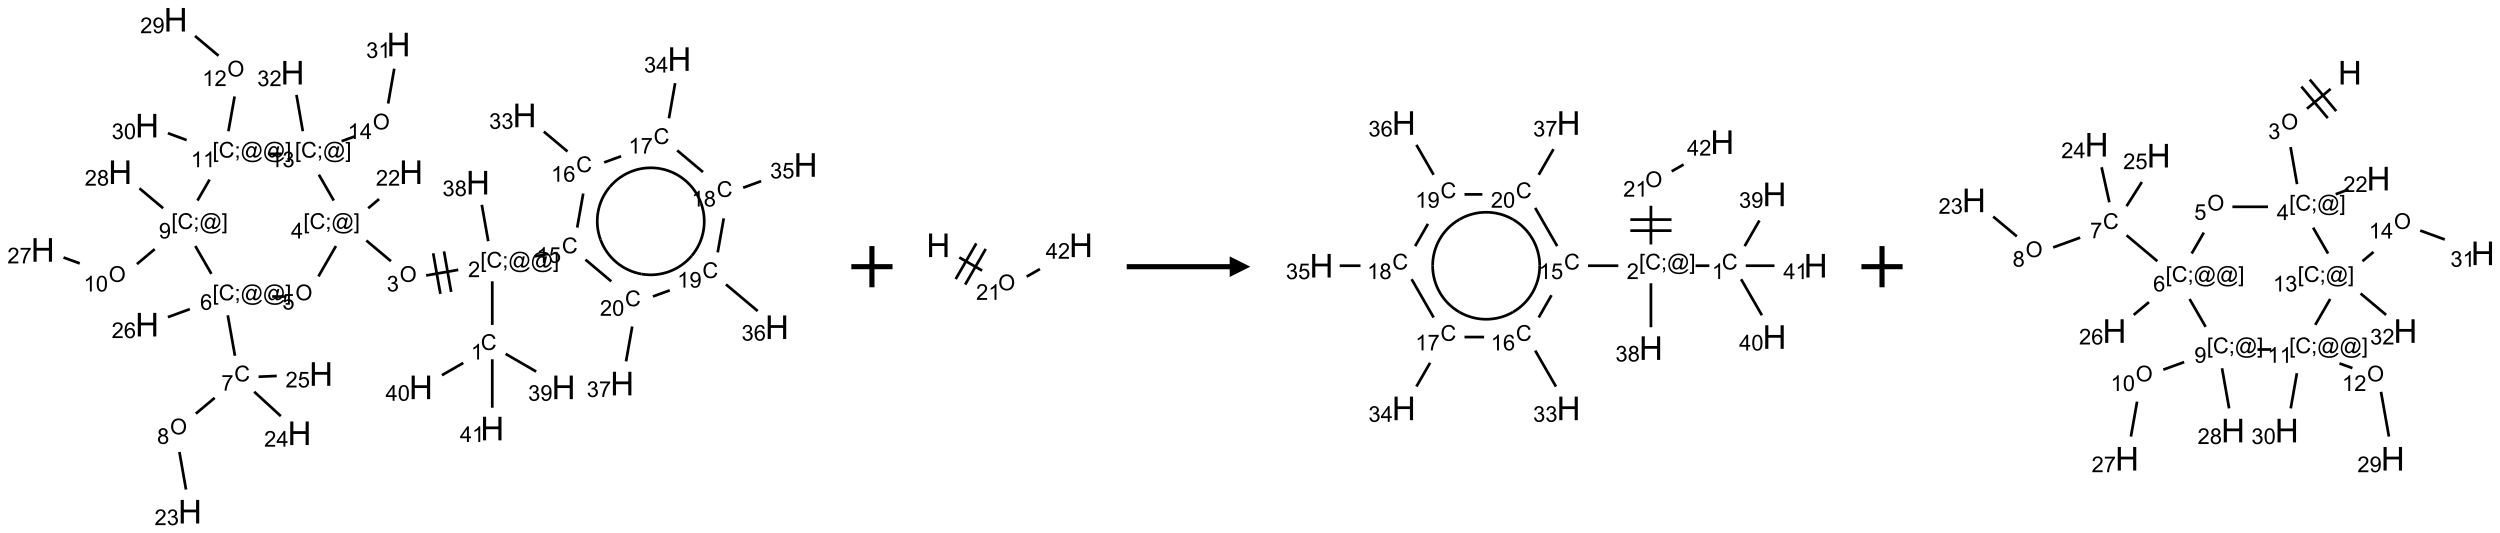 <?xml version="1.0" encoding="UTF-8"?>
<svg xmlns="http://www.w3.org/2000/svg" xmlns:xlink="http://www.w3.org/1999/xlink" width="1214" height="259" viewBox="0 0 1214 259">
<defs>
<g>
<g id="glyph-0-0">
<path d="M 1.332 0 L 1.332 -6.668 L 6.668 -6.668 L 6.668 0 Z M 1.5 -0.168 L 6.5 -0.168 L 6.5 -6.5 L 1.5 -6.5 Z M 1.5 -0.168 "/>
</g>
<g id="glyph-0-1">
<path d="M 6.27 -2.676 L 7.281 -2.422 C 7.07 -1.594 6.688 -0.961 6.137 -0.523 C 5.586 -0.086 4.914 0.129 4.121 0.129 C 3.297 0.129 2.629 -0.039 2.113 -0.371 C 1.598 -0.707 1.203 -1.191 0.934 -1.828 C 0.664 -2.465 0.531 -3.145 0.531 -3.875 C 0.531 -4.672 0.684 -5.363 0.988 -5.957 C 1.293 -6.547 1.723 -6.996 2.285 -7.305 C 2.844 -7.613 3.461 -7.766 4.137 -7.766 C 4.898 -7.766 5.543 -7.57 6.062 -7.184 C 6.582 -6.793 6.945 -6.246 7.152 -5.543 L 6.156 -5.309 C 5.98 -5.863 5.723 -6.266 5.387 -6.52 C 5.051 -6.773 4.625 -6.902 4.113 -6.902 C 3.527 -6.902 3.039 -6.762 2.645 -6.48 C 2.25 -6.199 1.973 -5.82 1.812 -5.348 C 1.652 -4.871 1.574 -4.383 1.574 -3.879 C 1.574 -3.23 1.668 -2.664 1.855 -2.18 C 2.047 -1.695 2.34 -1.332 2.738 -1.094 C 3.137 -0.855 3.57 -0.734 4.035 -0.734 C 4.602 -0.734 5.082 -0.898 5.473 -1.223 C 5.867 -1.551 6.133 -2.035 6.27 -2.676 Z M 6.27 -2.676 "/>
</g>
<g id="glyph-0-2">
<path d="M 3.973 0 L 3.035 0 L 3.035 -5.973 C 2.809 -5.758 2.516 -5.543 2.148 -5.328 C 1.781 -5.113 1.453 -4.953 1.16 -4.844 L 1.16 -5.75 C 1.684 -5.996 2.145 -6.297 2.535 -6.645 C 2.93 -6.996 3.207 -7.336 3.371 -7.668 L 3.973 -7.668 Z M 3.973 0 "/>
</g>
<g id="glyph-0-3">
<path d="M 0.723 2.121 L 0.723 -7.637 L 2.793 -7.637 L 2.793 -6.859 L 1.66 -6.859 L 1.66 1.344 L 2.793 1.344 L 2.793 2.121 Z M 0.723 2.121 "/>
</g>
<g id="glyph-0-4">
<path d="M 0.949 -4.465 L 0.949 -5.531 L 2.016 -5.531 L 2.016 -4.465 Z M 0.949 0 L 0.949 -1.066 L 2.016 -1.066 L 2.016 0 C 2.016 0.391 1.945 0.711 1.809 0.949 C 1.668 1.191 1.449 1.379 1.145 1.512 L 0.887 1.109 C 1.082 1.023 1.23 0.895 1.324 0.727 C 1.418 0.559 1.469 0.316 1.48 0 Z M 0.949 0 "/>
</g>
<g id="glyph-0-5">
<path d="M 6.047 -0.848 C 5.82 -0.59 5.57 -0.379 5.289 -0.223 C 5.008 -0.062 4.73 0.016 4.449 0.016 C 4.141 0.016 3.84 -0.074 3.547 -0.254 C 3.254 -0.434 3.02 -0.715 2.836 -1.09 C 2.652 -1.465 2.562 -1.875 2.562 -2.324 C 2.562 -2.875 2.703 -3.43 2.988 -3.98 C 3.27 -4.535 3.621 -4.953 4.043 -5.23 C 4.461 -5.508 4.871 -5.645 5.266 -5.645 C 5.566 -5.645 5.855 -5.566 6.129 -5.41 C 6.402 -5.25 6.641 -5.012 6.84 -4.688 L 7.016 -5.496 L 7.949 -5.496 L 7.199 -2 C 7.094 -1.516 7.043 -1.246 7.043 -1.191 C 7.043 -1.098 7.078 -1.02 7.148 -0.949 C 7.219 -0.883 7.305 -0.848 7.406 -0.848 C 7.59 -0.848 7.832 -0.953 8.129 -1.168 C 8.527 -1.445 8.84 -1.816 9.07 -2.285 C 9.301 -2.75 9.418 -3.234 9.418 -3.73 C 9.418 -4.309 9.27 -4.852 8.973 -5.355 C 8.676 -5.859 8.23 -6.262 7.645 -6.562 C 7.055 -6.863 6.406 -7.016 5.691 -7.016 C 4.879 -7.016 4.137 -6.824 3.465 -6.445 C 2.793 -6.066 2.273 -5.52 1.902 -4.809 C 1.535 -4.098 1.348 -3.34 1.348 -2.527 C 1.348 -1.676 1.535 -0.941 1.902 -0.328 C 2.273 0.285 2.809 0.742 3.508 1.035 C 4.207 1.328 4.984 1.473 5.832 1.473 C 6.742 1.473 7.504 1.32 8.121 1.016 C 8.734 0.711 9.195 0.34 9.5 -0.098 L 10.441 -0.098 C 10.266 0.266 9.961 0.637 9.531 1.016 C 9.102 1.395 8.59 1.695 7.996 1.914 C 7.402 2.133 6.688 2.246 5.848 2.246 C 5.078 2.246 4.367 2.145 3.715 1.949 C 3.066 1.75 2.512 1.453 2.051 1.055 C 1.594 0.656 1.25 0.199 1.016 -0.316 C 0.723 -0.973 0.578 -1.684 0.578 -2.441 C 0.578 -3.289 0.75 -4.098 1.098 -4.863 C 1.523 -5.805 2.125 -6.527 2.902 -7.027 C 3.684 -7.527 4.629 -7.777 5.738 -7.777 C 6.602 -7.777 7.375 -7.602 8.059 -7.246 C 8.746 -6.895 9.285 -6.371 9.684 -5.672 C 10.02 -5.07 10.188 -4.418 10.188 -3.715 C 10.188 -2.707 9.832 -1.812 9.125 -1.031 C 8.492 -0.328 7.801 0.02 7.051 0.02 C 6.812 0.02 6.617 -0.016 6.473 -0.09 C 6.324 -0.16 6.215 -0.266 6.145 -0.402 C 6.102 -0.488 6.066 -0.637 6.047 -0.848 Z M 3.527 -2.262 C 3.527 -1.785 3.641 -1.414 3.863 -1.152 C 4.09 -0.887 4.348 -0.754 4.641 -0.754 C 4.836 -0.754 5.039 -0.812 5.254 -0.93 C 5.469 -1.047 5.676 -1.219 5.871 -1.449 C 6.066 -1.676 6.23 -1.969 6.355 -2.32 C 6.48 -2.672 6.543 -3.027 6.543 -3.379 C 6.543 -3.852 6.426 -4.219 6.191 -4.48 C 5.957 -4.738 5.672 -4.871 5.332 -4.871 C 5.109 -4.871 4.902 -4.812 4.707 -4.699 C 4.512 -4.586 4.32 -4.406 4.137 -4.156 C 3.953 -3.906 3.805 -3.602 3.691 -3.246 C 3.582 -2.887 3.527 -2.559 3.527 -2.262 Z M 3.527 -2.262 "/>
</g>
<g id="glyph-0-6">
<path d="M 2.27 2.121 L 0.203 2.121 L 0.203 1.344 L 1.332 1.344 L 1.332 -6.859 L 0.203 -6.859 L 0.203 -7.637 L 2.27 -7.637 Z M 2.27 2.121 "/>
</g>
<g id="glyph-0-7">
<path d="M 5.371 -0.902 L 5.371 0 L 0.324 0 C 0.316 -0.227 0.352 -0.441 0.434 -0.652 C 0.562 -0.996 0.766 -1.332 1.051 -1.668 C 1.332 -2 1.742 -2.387 2.277 -2.824 C 3.105 -3.504 3.668 -4.043 3.957 -4.441 C 4.25 -4.84 4.395 -5.215 4.395 -5.566 C 4.395 -5.938 4.262 -6.254 3.996 -6.508 C 3.73 -6.762 3.387 -6.891 2.957 -6.891 C 2.508 -6.891 2.145 -6.754 1.875 -6.484 C 1.605 -6.215 1.469 -5.84 1.465 -5.359 L 0.5 -5.457 C 0.566 -6.176 0.812 -6.727 1.246 -7.102 C 1.676 -7.477 2.254 -7.668 2.98 -7.668 C 3.711 -7.668 4.293 -7.465 4.719 -7.059 C 5.145 -6.652 5.359 -6.148 5.359 -5.547 C 5.359 -5.242 5.297 -4.941 5.172 -4.645 C 5.047 -4.352 4.84 -4.039 4.551 -3.715 C 4.262 -3.387 3.777 -2.938 3.105 -2.371 C 2.543 -1.898 2.18 -1.578 2.02 -1.41 C 1.859 -1.242 1.73 -1.07 1.625 -0.902 Z M 5.371 -0.902 "/>
</g>
<g id="glyph-0-8">
<path d="M 0.516 -3.719 C 0.516 -4.984 0.855 -5.977 1.535 -6.695 C 2.215 -7.414 3.094 -7.77 4.172 -7.77 C 4.875 -7.77 5.512 -7.602 6.078 -7.266 C 6.645 -6.93 7.074 -6.461 7.371 -5.855 C 7.668 -5.254 7.816 -4.57 7.816 -3.809 C 7.816 -3.035 7.66 -2.34 7.348 -1.73 C 7.035 -1.117 6.594 -0.656 6.02 -0.34 C 5.449 -0.027 4.828 0.129 4.168 0.129 C 3.449 0.129 2.805 -0.043 2.238 -0.391 C 1.672 -0.738 1.246 -1.211 0.953 -1.812 C 0.66 -2.414 0.516 -3.047 0.516 -3.719 Z M 1.559 -3.703 C 1.559 -2.781 1.805 -2.059 2.301 -1.527 C 2.793 -1 3.414 -0.734 4.16 -0.734 C 4.922 -0.734 5.547 -1 6.039 -1.535 C 6.531 -2.07 6.777 -2.828 6.777 -3.812 C 6.777 -4.434 6.672 -4.977 6.461 -5.441 C 6.25 -5.902 5.945 -6.262 5.539 -6.52 C 5.133 -6.773 4.68 -6.902 4.176 -6.902 C 3.461 -6.902 2.848 -6.656 2.332 -6.164 C 1.816 -5.672 1.559 -4.852 1.559 -3.703 Z M 1.559 -3.703 "/>
</g>
<g id="glyph-0-9">
<path d="M 0.449 -2.016 L 1.387 -2.141 C 1.492 -1.609 1.676 -1.227 1.934 -0.992 C 2.191 -0.758 2.508 -0.641 2.879 -0.641 C 3.32 -0.641 3.695 -0.793 3.996 -1.098 C 4.301 -1.402 4.453 -1.781 4.453 -2.234 C 4.453 -2.664 4.312 -3.02 4.031 -3.301 C 3.75 -3.578 3.391 -3.719 2.957 -3.719 C 2.781 -3.719 2.562 -3.684 2.297 -3.613 L 2.402 -4.438 C 2.465 -4.43 2.516 -4.426 2.551 -4.426 C 2.949 -4.426 3.312 -4.531 3.629 -4.738 C 3.949 -4.949 4.109 -5.27 4.109 -5.703 C 4.109 -6.047 3.992 -6.332 3.762 -6.559 C 3.527 -6.785 3.227 -6.895 2.859 -6.895 C 2.496 -6.895 2.191 -6.781 1.949 -6.551 C 1.707 -6.324 1.547 -5.98 1.48 -5.52 L 0.543 -5.688 C 0.656 -6.316 0.918 -6.805 1.324 -7.148 C 1.73 -7.492 2.234 -7.668 2.84 -7.668 C 3.254 -7.668 3.641 -7.578 3.988 -7.398 C 4.34 -7.219 4.609 -6.977 4.793 -6.668 C 4.98 -6.359 5.074 -6.031 5.074 -5.684 C 5.074 -5.352 4.984 -5.051 4.809 -4.781 C 4.629 -4.512 4.367 -4.297 4.02 -4.137 C 4.473 -4.031 4.824 -3.816 5.074 -3.488 C 5.324 -3.16 5.449 -2.75 5.449 -2.254 C 5.449 -1.59 5.203 -1.023 4.719 -0.559 C 4.234 -0.098 3.617 0.137 2.875 0.137 C 2.203 0.137 1.648 -0.062 1.207 -0.465 C 0.762 -0.863 0.512 -1.379 0.449 -2.016 Z M 0.449 -2.016 "/>
</g>
<g id="glyph-0-10">
<path d="M 3.449 0 L 3.449 -1.828 L 0.137 -1.828 L 0.137 -2.688 L 3.621 -7.637 L 4.387 -7.637 L 4.387 -2.688 L 5.418 -2.688 L 5.418 -1.828 L 4.387 -1.828 L 4.387 0 Z M 3.449 -2.688 L 3.449 -6.129 L 1.059 -2.688 Z M 3.449 -2.688 "/>
</g>
<g id="glyph-0-11">
<path d="M 0.441 -2 L 1.426 -2.082 C 1.5 -1.605 1.668 -1.242 1.934 -1.004 C 2.199 -0.762 2.52 -0.641 2.895 -0.641 C 3.348 -0.641 3.73 -0.812 4.043 -1.152 C 4.355 -1.492 4.512 -1.941 4.512 -2.504 C 4.512 -3.039 4.359 -3.461 4.059 -3.77 C 3.758 -4.078 3.367 -4.234 2.879 -4.234 C 2.578 -4.234 2.305 -4.164 2.062 -4.027 C 1.82 -3.891 1.629 -3.715 1.488 -3.496 L 0.609 -3.609 L 1.348 -7.531 L 5.145 -7.531 L 5.145 -6.637 L 2.098 -6.637 L 1.688 -4.582 C 2.145 -4.902 2.625 -5.062 3.129 -5.062 C 3.797 -5.062 4.359 -4.832 4.816 -4.371 C 5.277 -3.91 5.504 -3.312 5.504 -2.59 C 5.504 -1.898 5.305 -1.301 4.902 -0.797 C 4.41 -0.18 3.742 0.129 2.895 0.129 C 2.199 0.129 1.633 -0.062 1.195 -0.453 C 0.758 -0.844 0.504 -1.359 0.441 -2 Z M 0.441 -2 "/>
</g>
<g id="glyph-0-12">
<path d="M 5.309 -5.766 L 4.375 -5.691 C 4.293 -6.059 4.172 -6.328 4.02 -6.496 C 3.766 -6.762 3.453 -6.895 3.082 -6.895 C 2.785 -6.895 2.523 -6.812 2.297 -6.645 C 2 -6.43 1.77 -6.117 1.598 -5.703 C 1.43 -5.289 1.34 -4.703 1.332 -3.938 C 1.559 -4.281 1.836 -4.535 2.16 -4.703 C 2.488 -4.871 2.828 -4.953 3.188 -4.953 C 3.812 -4.953 4.344 -4.723 4.785 -4.262 C 5.223 -3.801 5.441 -3.207 5.441 -2.48 C 5.441 -2 5.34 -1.555 5.133 -1.145 C 4.926 -0.73 4.641 -0.418 4.281 -0.199 C 3.922 0.02 3.512 0.129 3.051 0.129 C 2.27 0.129 1.633 -0.156 1.141 -0.73 C 0.648 -1.305 0.402 -2.254 0.402 -3.574 C 0.402 -5.051 0.672 -6.121 1.219 -6.793 C 1.695 -7.375 2.336 -7.668 3.141 -7.668 C 3.742 -7.668 4.234 -7.5 4.617 -7.16 C 5 -6.824 5.23 -6.359 5.309 -5.766 Z M 1.48 -2.473 C 1.48 -2.152 1.547 -1.844 1.684 -1.547 C 1.82 -1.25 2.016 -1.027 2.262 -0.871 C 2.508 -0.719 2.766 -0.641 3.035 -0.641 C 3.434 -0.641 3.773 -0.801 4.059 -1.121 C 4.344 -1.441 4.484 -1.875 4.484 -2.422 C 4.484 -2.949 4.344 -3.367 4.062 -3.668 C 3.781 -3.973 3.426 -4.125 3 -4.125 C 2.578 -4.125 2.219 -3.973 1.922 -3.668 C 1.625 -3.363 1.48 -2.969 1.48 -2.473 Z M 1.48 -2.473 "/>
</g>
<g id="glyph-0-13">
<path d="M 0.504 -6.637 L 0.504 -7.535 L 5.449 -7.535 L 5.449 -6.809 C 4.961 -6.289 4.48 -5.602 4.004 -4.746 C 3.527 -3.887 3.156 -3.004 2.895 -2.098 C 2.707 -1.461 2.59 -0.762 2.535 0 L 1.574 0 C 1.582 -0.602 1.703 -1.328 1.926 -2.176 C 2.152 -3.027 2.477 -3.848 2.898 -4.637 C 3.32 -5.426 3.77 -6.094 4.246 -6.637 Z M 0.504 -6.637 "/>
</g>
<g id="glyph-0-14">
<path d="M 1.887 -4.141 C 1.496 -4.281 1.207 -4.484 1.02 -4.75 C 0.832 -5.016 0.738 -5.328 0.738 -5.699 C 0.738 -6.254 0.938 -6.719 1.34 -7.098 C 1.738 -7.477 2.27 -7.668 2.934 -7.668 C 3.598 -7.668 4.137 -7.473 4.543 -7.086 C 4.949 -6.699 5.152 -6.227 5.152 -5.672 C 5.152 -5.316 5.059 -5.008 4.871 -4.746 C 4.688 -4.484 4.406 -4.281 4.027 -4.141 C 4.496 -3.988 4.852 -3.742 5.098 -3.402 C 5.34 -3.062 5.465 -2.656 5.465 -2.184 C 5.465 -1.531 5.234 -0.98 4.77 -0.535 C 4.309 -0.09 3.703 0.129 2.949 0.129 C 2.195 0.129 1.586 -0.094 1.125 -0.539 C 0.664 -0.984 0.434 -1.543 0.434 -2.207 C 0.434 -2.703 0.559 -3.121 0.809 -3.457 C 1.062 -3.793 1.422 -4.02 1.887 -4.141 Z M 1.699 -5.73 C 1.699 -5.367 1.812 -5.074 2.047 -4.844 C 2.281 -4.613 2.582 -4.5 2.953 -4.5 C 3.312 -4.5 3.609 -4.613 3.84 -4.84 C 4.07 -5.066 4.188 -5.348 4.188 -5.676 C 4.188 -6.02 4.07 -6.309 3.832 -6.543 C 3.594 -6.777 3.297 -6.895 2.941 -6.895 C 2.586 -6.895 2.289 -6.781 2.051 -6.551 C 1.816 -6.324 1.699 -6.047 1.699 -5.73 Z M 1.395 -2.203 C 1.395 -1.938 1.461 -1.676 1.586 -1.426 C 1.711 -1.176 1.902 -0.984 2.152 -0.848 C 2.402 -0.711 2.672 -0.641 2.957 -0.641 C 3.406 -0.641 3.777 -0.785 4.066 -1.074 C 4.359 -1.363 4.504 -1.727 4.504 -2.172 C 4.504 -2.625 4.355 -2.996 4.055 -3.293 C 3.754 -3.586 3.379 -3.734 2.926 -3.734 C 2.484 -3.734 2.121 -3.59 1.832 -3.297 C 1.543 -3.004 1.395 -2.641 1.395 -2.203 Z M 1.395 -2.203 "/>
</g>
<g id="glyph-0-15">
<path d="M 0.582 -1.766 L 1.484 -1.848 C 1.562 -1.426 1.707 -1.117 1.922 -0.926 C 2.137 -0.734 2.414 -0.641 2.75 -0.641 C 3.039 -0.641 3.289 -0.707 3.508 -0.84 C 3.727 -0.973 3.902 -1.148 4.043 -1.367 C 4.18 -1.586 4.297 -1.887 4.391 -2.262 C 4.484 -2.637 4.531 -3.016 4.531 -3.406 C 4.531 -3.449 4.531 -3.512 4.527 -3.594 C 4.34 -3.297 4.082 -3.055 3.758 -2.867 C 3.434 -2.68 3.082 -2.59 2.703 -2.59 C 2.07 -2.59 1.535 -2.816 1.098 -3.277 C 0.66 -3.734 0.441 -4.34 0.441 -5.09 C 0.441 -5.863 0.672 -6.484 1.129 -6.957 C 1.586 -7.43 2.156 -7.668 2.844 -7.668 C 3.34 -7.668 3.793 -7.531 4.207 -7.266 C 4.617 -7 4.93 -6.617 5.145 -6.121 C 5.355 -5.629 5.465 -4.91 5.465 -3.973 C 5.465 -2.996 5.359 -2.223 5.145 -1.645 C 4.934 -1.066 4.617 -0.625 4.199 -0.324 C 3.781 -0.02 3.293 0.129 2.73 0.129 C 2.133 0.129 1.645 -0.035 1.266 -0.367 C 0.887 -0.699 0.66 -1.164 0.582 -1.766 Z M 4.422 -5.137 C 4.422 -5.676 4.277 -6.102 3.992 -6.418 C 3.707 -6.734 3.359 -6.891 2.957 -6.891 C 2.543 -6.891 2.18 -6.719 1.871 -6.379 C 1.562 -6.039 1.406 -5.598 1.406 -5.059 C 1.406 -4.57 1.555 -4.176 1.848 -3.871 C 2.141 -3.566 2.5 -3.418 2.934 -3.418 C 3.367 -3.418 3.723 -3.57 4.004 -3.871 C 4.281 -4.176 4.422 -4.598 4.422 -5.137 Z M 4.422 -5.137 "/>
</g>
<g id="glyph-0-16">
<path d="M 0.441 -3.766 C 0.441 -4.668 0.535 -5.395 0.723 -5.945 C 0.906 -6.496 1.184 -6.922 1.551 -7.219 C 1.918 -7.516 2.375 -7.668 2.934 -7.668 C 3.344 -7.668 3.703 -7.586 4.012 -7.418 C 4.32 -7.254 4.574 -7.016 4.777 -6.707 C 4.977 -6.395 5.137 -6.016 5.25 -5.57 C 5.363 -5.125 5.422 -4.523 5.422 -3.766 C 5.422 -2.871 5.328 -2.148 5.145 -1.598 C 4.961 -1.047 4.688 -0.621 4.32 -0.32 C 3.953 -0.02 3.492 0.129 2.934 0.129 C 2.195 0.129 1.617 -0.133 1.199 -0.66 C 0.695 -1.297 0.441 -2.332 0.441 -3.766 Z M 1.406 -3.766 C 1.406 -2.512 1.555 -1.68 1.848 -1.262 C 2.141 -0.848 2.5 -0.641 2.934 -0.641 C 3.363 -0.641 3.727 -0.848 4.02 -1.266 C 4.312 -1.684 4.457 -2.516 4.457 -3.766 C 4.457 -5.023 4.312 -5.859 4.02 -6.27 C 3.727 -6.684 3.359 -6.891 2.922 -6.891 C 2.492 -6.891 2.148 -6.707 1.891 -6.344 C 1.566 -5.879 1.406 -5.02 1.406 -3.766 Z M 1.406 -3.766 "/>
</g>
<g id="glyph-1-0">
<path d="M 2 0 L 2 -10 L 10 -10 L 10 0 Z M 2.25 -0.25 L 9.75 -0.25 L 9.75 -9.75 L 2.25 -9.75 Z M 2.25 -0.25 "/>
</g>
<g id="glyph-1-1">
<path d="M 1.281 0 L 1.281 -11.453 L 2.797 -11.453 L 2.797 -6.75 L 8.75 -6.75 L 8.75 -11.453 L 10.266 -11.453 L 10.266 0 L 8.75 0 L 8.75 -5.398 L 2.797 -5.398 L 2.797 0 Z M 1.281 0 "/>
</g>
</g>
</defs>
<path fill="none" stroke-width="0.033" stroke-linecap="butt" stroke-linejoin="miter" stroke="rgb(0%, 0%, 0%)" stroke-opacity="1" stroke-miterlimit="10" d="M 5.457 3.705 L 5.457 3.175 " transform="matrix(40, 0, 0, 40, 20.766, 9.594)"/>
<path fill="none" stroke-width="0.033" stroke-linecap="butt" stroke-linejoin="miter" stroke="rgb(0%, 0%, 0%)" stroke-opacity="1" stroke-miterlimit="10" d="M 5.044 3.036 L 4.654 3.104 " transform="matrix(40, 0, 0, 40, 20.766, 9.594)"/>
<path fill="none" stroke-width="0.033" stroke-linecap="butt" stroke-linejoin="miter" stroke="rgb(0%, 0%, 0%)" stroke-opacity="1" stroke-miterlimit="10" d="M 4.74 2.835 L 4.827 3.328 " transform="matrix(40, 0, 0, 40, 20.766, 9.594)"/>
<path fill="none" stroke-width="0.033" stroke-linecap="butt" stroke-linejoin="miter" stroke="rgb(0%, 0%, 0%)" stroke-opacity="1" stroke-miterlimit="10" d="M 4.871 2.812 L 4.958 3.304 " transform="matrix(40, 0, 0, 40, 20.766, 9.594)"/>
<path fill="none" stroke-width="0.033" stroke-linecap="butt" stroke-linejoin="miter" stroke="rgb(0%, 0%, 0%)" stroke-opacity="1" stroke-miterlimit="10" d="M 4.227 2.931 L 3.928 2.68 " transform="matrix(40, 0, 0, 40, 20.766, 9.594)"/>
<path fill="none" stroke-width="0.033" stroke-linecap="butt" stroke-linejoin="miter" stroke="rgb(0%, 0%, 0%)" stroke-opacity="1" stroke-miterlimit="10" d="M 3.951 2.288 L 4.083 2.177 " transform="matrix(40, 0, 0, 40, 20.766, 9.594)"/>
<path fill="none" stroke-width="0.033" stroke-linecap="butt" stroke-linejoin="miter" stroke="rgb(0%, 0%, 0%)" stroke-opacity="1" stroke-miterlimit="10" d="M 3.559 2.747 L 3.347 3.115 " transform="matrix(40, 0, 0, 40, 20.766, 9.594)"/>
<path fill="none" stroke-width="0.033" stroke-linecap="butt" stroke-linejoin="miter" stroke="rgb(0%, 0%, 0%)" stroke-opacity="1" stroke-miterlimit="10" d="M 2.952 3.36 L 2.785 3.36 " transform="matrix(40, 0, 0, 40, 20.766, 9.594)"/>
<path fill="none" stroke-width="0.033" stroke-linecap="butt" stroke-linejoin="miter" stroke="rgb(0%, 0%, 0%)" stroke-opacity="1" stroke-miterlimit="10" d="M 2.246 3.588 L 2.333 4.079 " transform="matrix(40, 0, 0, 40, 20.766, 9.594)"/>
<path fill="none" stroke-width="0.033" stroke-linecap="butt" stroke-linejoin="miter" stroke="rgb(0%, 0%, 0%)" stroke-opacity="1" stroke-miterlimit="10" d="M 2.087 4.59 L 1.858 4.782 " transform="matrix(40, 0, 0, 40, 20.766, 9.594)"/>
<path fill="none" stroke-width="0.033" stroke-linecap="butt" stroke-linejoin="miter" stroke="rgb(0%, 0%, 0%)" stroke-opacity="1" stroke-miterlimit="10" d="M 1.659 5.247 L 1.739 5.703 " transform="matrix(40, 0, 0, 40, 20.766, 9.594)"/>
<path fill="none" stroke-width="0.033" stroke-linecap="butt" stroke-linejoin="miter" stroke="rgb(0%, 0%, 0%)" stroke-opacity="1" stroke-miterlimit="10" d="M 2.567 4.516 L 2.89 4.812 " transform="matrix(40, 0, 0, 40, 20.766, 9.594)"/>
<path fill="none" stroke-width="0.033" stroke-linecap="butt" stroke-linejoin="miter" stroke="rgb(0%, 0%, 0%)" stroke-opacity="1" stroke-miterlimit="10" d="M 2.62 4.334 L 2.84 4.324 " transform="matrix(40, 0, 0, 40, 20.766, 9.594)"/>
<path fill="none" stroke-width="0.033" stroke-linecap="butt" stroke-linejoin="miter" stroke="rgb(0%, 0%, 0%)" stroke-opacity="1" stroke-miterlimit="10" d="M 1.785 3.513 L 1.519 3.61 " transform="matrix(40, 0, 0, 40, 20.766, 9.594)"/>
<path fill="none" stroke-width="0.033" stroke-linecap="butt" stroke-linejoin="miter" stroke="rgb(0%, 0%, 0%)" stroke-opacity="1" stroke-miterlimit="10" d="M 2.047 3.085 L 1.852 2.747 " transform="matrix(40, 0, 0, 40, 20.766, 9.594)"/>
<path fill="none" stroke-width="0.033" stroke-linecap="butt" stroke-linejoin="miter" stroke="rgb(0%, 0%, 0%)" stroke-opacity="1" stroke-miterlimit="10" d="M 1.359 2.785 L 1.143 2.966 " transform="matrix(40, 0, 0, 40, 20.766, 9.594)"/>
<path fill="none" stroke-width="0.033" stroke-linecap="butt" stroke-linejoin="miter" stroke="rgb(0%, 0%, 0%)" stroke-opacity="1" stroke-miterlimit="10" d="M 0.449 2.958 L 0.252 2.886 " transform="matrix(40, 0, 0, 40, 20.766, 9.594)"/>
<path fill="none" stroke-width="0.033" stroke-linecap="butt" stroke-linejoin="miter" stroke="rgb(0%, 0%, 0%)" stroke-opacity="1" stroke-miterlimit="10" d="M 1.461 2.288 L 1.174 2.047 " transform="matrix(40, 0, 0, 40, 20.766, 9.594)"/>
<path fill="none" stroke-width="0.033" stroke-linecap="butt" stroke-linejoin="miter" stroke="rgb(0%, 0%, 0%)" stroke-opacity="1" stroke-miterlimit="10" d="M 1.878 2.195 L 2.025 1.941 " transform="matrix(40, 0, 0, 40, 20.766, 9.594)"/>
<path fill="none" stroke-width="0.033" stroke-linecap="butt" stroke-linejoin="miter" stroke="rgb(0%, 0%, 0%)" stroke-opacity="1" stroke-miterlimit="10" d="M 2.254 1.353 L 2.329 0.931 " transform="matrix(40, 0, 0, 40, 20.766, 9.594)"/>
<path fill="none" stroke-width="0.033" stroke-linecap="butt" stroke-linejoin="miter" stroke="rgb(0%, 0%, 0%)" stroke-opacity="1" stroke-miterlimit="10" d="M 2.134 0.437 L 1.848 0.197 " transform="matrix(40, 0, 0, 40, 20.766, 9.594)"/>
<path fill="none" stroke-width="0.033" stroke-linecap="butt" stroke-linejoin="miter" stroke="rgb(0%, 0%, 0%)" stroke-opacity="1" stroke-miterlimit="10" d="M 1.747 1.461 L 1.519 1.377 " transform="matrix(40, 0, 0, 40, 20.766, 9.594)"/>
<path fill="none" stroke-width="0.033" stroke-linecap="butt" stroke-linejoin="miter" stroke="rgb(0%, 0%, 0%)" stroke-opacity="1" stroke-miterlimit="10" d="M 2.733 1.628 L 2.9 1.628 " transform="matrix(40, 0, 0, 40, 20.766, 9.594)"/>
<path fill="none" stroke-width="0.033" stroke-linecap="butt" stroke-linejoin="miter" stroke="rgb(0%, 0%, 0%)" stroke-opacity="1" stroke-miterlimit="10" d="M 3.352 1.881 L 3.533 2.195 " transform="matrix(40, 0, 0, 40, 20.766, 9.594)"/>
<path fill="none" stroke-width="0.033" stroke-linecap="butt" stroke-linejoin="miter" stroke="rgb(0%, 0%, 0%)" stroke-opacity="1" stroke-miterlimit="10" d="M 3.628 1.474 L 3.785 1.417 " transform="matrix(40, 0, 0, 40, 20.766, 9.594)"/>
<path fill="none" stroke-width="0.033" stroke-linecap="butt" stroke-linejoin="miter" stroke="rgb(0%, 0%, 0%)" stroke-opacity="1" stroke-miterlimit="10" d="M 4.193 1.017 L 4.267 0.594 " transform="matrix(40, 0, 0, 40, 20.766, 9.594)"/>
<path fill="none" stroke-width="0.033" stroke-linecap="butt" stroke-linejoin="miter" stroke="rgb(0%, 0%, 0%)" stroke-opacity="1" stroke-miterlimit="10" d="M 3.157 1.353 L 3.08 0.912 " transform="matrix(40, 0, 0, 40, 20.766, 9.594)"/>
<path fill="none" stroke-width="0.033" stroke-linecap="butt" stroke-linejoin="miter" stroke="rgb(0%, 0%, 0%)" stroke-opacity="1" stroke-miterlimit="10" d="M 5.971 2.872 L 6.135 2.843 " transform="matrix(40, 0, 0, 40, 20.766, 9.594)"/>
<path fill="none" stroke-width="0.033" stroke-linecap="butt" stroke-linejoin="miter" stroke="rgb(0%, 0%, 0%)" stroke-opacity="1" stroke-miterlimit="10" d="M 6.488 2.523 L 6.561 2.11 " transform="matrix(40, 0, 0, 40, 20.766, 9.594)"/>
<path fill="none" stroke-width="0.033" stroke-linecap="butt" stroke-linejoin="miter" stroke="rgb(0%, 0%, 0%)" stroke-opacity="1" stroke-miterlimit="10" d="M 6.37 1.599 L 6.083 1.358 " transform="matrix(40, 0, 0, 40, 20.766, 9.594)"/>
<path fill="none" stroke-width="0.033" stroke-linecap="butt" stroke-linejoin="miter" stroke="rgb(0%, 0%, 0%)" stroke-opacity="1" stroke-miterlimit="10" d="M 6.815 1.732 L 7.021 1.657 " transform="matrix(40, 0, 0, 40, 20.766, 9.594)"/>
<path fill="none" stroke-width="0.033" stroke-linecap="butt" stroke-linejoin="miter" stroke="rgb(0%, 0%, 0%)" stroke-opacity="1" stroke-miterlimit="10" d="M 7.602 1.196 L 7.677 0.77 " transform="matrix(40, 0, 0, 40, 20.766, 9.594)"/>
<path fill="none" stroke-width="0.033" stroke-linecap="butt" stroke-linejoin="miter" stroke="rgb(0%, 0%, 0%)" stroke-opacity="1" stroke-miterlimit="10" d="M 7.702 1.586 L 8.015 1.849 " transform="matrix(40, 0, 0, 40, 20.766, 9.594)"/>
<path fill="none" stroke-width="0.033" stroke-linecap="butt" stroke-linejoin="miter" stroke="rgb(0%, 0%, 0%)" stroke-opacity="1" stroke-miterlimit="10" d="M 8.503 2.039 L 8.721 1.959 " transform="matrix(40, 0, 0, 40, 20.766, 9.594)"/>
<path fill="none" stroke-width="0.033" stroke-linecap="butt" stroke-linejoin="miter" stroke="rgb(0%, 0%, 0%)" stroke-opacity="1" stroke-miterlimit="10" d="M 8.267 2.411 L 8.194 2.824 " transform="matrix(40, 0, 0, 40, 20.766, 9.594)"/>
<path fill="none" stroke-width="0.033" stroke-linecap="butt" stroke-linejoin="miter" stroke="rgb(0%, 0%, 0%)" stroke-opacity="1" stroke-miterlimit="10" d="M 8.294 3.213 L 8.679 3.536 " transform="matrix(40, 0, 0, 40, 20.766, 9.594)"/>
<path fill="none" stroke-width="0.033" stroke-linecap="butt" stroke-linejoin="miter" stroke="rgb(0%, 0%, 0%)" stroke-opacity="1" stroke-miterlimit="10" d="M 7.612 3.285 L 7.407 3.359 " transform="matrix(40, 0, 0, 40, 20.766, 9.594)"/>
<path fill="none" stroke-width="0.033" stroke-linecap="butt" stroke-linejoin="miter" stroke="rgb(0%, 0%, 0%)" stroke-opacity="1" stroke-miterlimit="10" d="M 6.902 3.176 L 6.588 2.912 " transform="matrix(40, 0, 0, 40, 20.766, 9.594)"/>
<path fill="none" stroke-width="0.033" stroke-linecap="butt" stroke-linejoin="miter" stroke="rgb(0%, 0%, 0%)" stroke-opacity="1" stroke-miterlimit="10" d="M 7.156 3.724 L 7.081 4.147 " transform="matrix(40, 0, 0, 40, 20.766, 9.594)"/>
<path fill="none" stroke-width="0.033" stroke-linecap="butt" stroke-linejoin="miter" stroke="rgb(0%, 0%, 0%)" stroke-opacity="1" stroke-miterlimit="10" d="M 5.408 2.688 L 5.33 2.247 " transform="matrix(40, 0, 0, 40, 20.766, 9.594)"/>
<path fill="none" stroke-width="0.033" stroke-linecap="butt" stroke-linejoin="miter" stroke="rgb(0%, 0%, 0%)" stroke-opacity="1" stroke-miterlimit="10" d="M 5.619 4.056 L 5.99 4.271 " transform="matrix(40, 0, 0, 40, 20.766, 9.594)"/>
<path fill="none" stroke-width="0.033" stroke-linecap="butt" stroke-linejoin="miter" stroke="rgb(0%, 0%, 0%)" stroke-opacity="1" stroke-miterlimit="10" d="M 5.105 4.166 L 4.846 4.315 " transform="matrix(40, 0, 0, 40, 20.766, 9.594)"/>
<path fill="none" stroke-width="0.033" stroke-linecap="butt" stroke-linejoin="miter" stroke="rgb(0%, 0%, 0%)" stroke-opacity="1" stroke-miterlimit="10" d="M 5.457 4.122 L 5.457 4.71 " transform="matrix(40, 0, 0, 40, 20.766, 9.594)"/>
<path fill="none" stroke-width="0.033" stroke-linecap="butt" stroke-linejoin="miter" stroke="rgb(0%, 0%, 0%)" stroke-opacity="1" stroke-miterlimit="10" d="M 6.771 2.669 C 6.691 2.451 6.734 2.207 6.883 2.03 " transform="matrix(40, 0, 0, 40, 20.766, 9.594)"/>
<path fill="none" stroke-width="0.033" stroke-linecap="butt" stroke-linejoin="miter" stroke="rgb(0%, 0%, 0%)" stroke-opacity="1" stroke-miterlimit="10" d="M 7.268 3.087 C 7.04 3.046 6.85 2.887 6.771 2.669 " transform="matrix(40, 0, 0, 40, 20.766, 9.594)"/>
<path fill="none" stroke-width="0.033" stroke-linecap="butt" stroke-linejoin="miter" stroke="rgb(0%, 0%, 0%)" stroke-opacity="1" stroke-miterlimit="10" d="M 7.879 2.865 C 7.729 3.042 7.497 3.127 7.268 3.087 " transform="matrix(40, 0, 0, 40, 20.766, 9.594)"/>
<path fill="none" stroke-width="0.033" stroke-linecap="butt" stroke-linejoin="miter" stroke="rgb(0%, 0%, 0%)" stroke-opacity="1" stroke-miterlimit="10" d="M 7.991 2.225 C 8.071 2.443 8.028 2.687 7.879 2.865 " transform="matrix(40, 0, 0, 40, 20.766, 9.594)"/>
<path fill="none" stroke-width="0.033" stroke-linecap="butt" stroke-linejoin="miter" stroke="rgb(0%, 0%, 0%)" stroke-opacity="1" stroke-miterlimit="10" d="M 7.494 1.807 C 7.722 1.848 7.912 2.007 7.991 2.225 " transform="matrix(40, 0, 0, 40, 20.766, 9.594)"/>
<path fill="none" stroke-width="0.033" stroke-linecap="butt" stroke-linejoin="miter" stroke="rgb(0%, 0%, 0%)" stroke-opacity="1" stroke-miterlimit="10" d="M 6.883 2.03 C 7.033 1.852 7.265 1.767 7.494 1.807 " transform="matrix(40, 0, 0, 40, 20.766, 9.594)"/>
<g fill="rgb(0%, 0%, 0%)" fill-opacity="1">
<use xlink:href="#glyph-0-1" x="233.438" y="169.949"/>
</g>
<g fill="rgb(0%, 0%, 0%)" fill-opacity="1">
<use xlink:href="#glyph-0-2" x="228.656" y="174.586"/>
</g>
<g fill="rgb(0%, 0%, 0%)" fill-opacity="1">
<use xlink:href="#glyph-0-3" x="233.242" y="129.957"/>
<use xlink:href="#glyph-0-1" x="236.206" y="129.957"/>
<use xlink:href="#glyph-0-4" x="243.909" y="129.957"/>
<use xlink:href="#glyph-0-5" x="246.872" y="129.957"/>
<use xlink:href="#glyph-0-5" x="257.701" y="129.957"/>
<use xlink:href="#glyph-0-6" x="268.529" y="129.957"/>
</g>
<g fill="rgb(0%, 0%, 0%)" fill-opacity="1">
<use xlink:href="#glyph-0-7" x="227.266" y="134.586"/>
</g>
<g fill="rgb(0%, 0%, 0%)" fill-opacity="1">
<use xlink:href="#glyph-0-8" x="194.059" y="136.898"/>
</g>
<g fill="rgb(0%, 0%, 0%)" fill-opacity="1">
<use xlink:href="#glyph-0-9" x="187.793" y="141.531"/>
</g>
<g fill="rgb(0%, 0%, 0%)" fill-opacity="1">
<use xlink:href="#glyph-0-3" x="147.328" y="111.191"/>
<use xlink:href="#glyph-0-1" x="150.292" y="111.191"/>
<use xlink:href="#glyph-0-4" x="157.995" y="111.191"/>
<use xlink:href="#glyph-0-5" x="160.958" y="111.191"/>
<use xlink:href="#glyph-0-6" x="171.786" y="111.191"/>
</g>
<g fill="rgb(0%, 0%, 0%)" fill-opacity="1">
<use xlink:href="#glyph-0-10" x="141.301" y="115.789"/>
</g>
<g fill="rgb(0%, 0%, 0%)" fill-opacity="1">
<use xlink:href="#glyph-1-1" x="193.863" y="89.355"/>
</g>
<g fill="rgb(0%, 0%, 0%)" fill-opacity="1">
<use xlink:href="#glyph-0-7" x="182.512" y="90.148"/>
<use xlink:href="#glyph-0-7" x="188.444" y="90.148"/>
</g>
<g fill="rgb(0%, 0%, 0%)" fill-opacity="1">
<use xlink:href="#glyph-0-8" x="143.418" y="145.828"/>
</g>
<g fill="rgb(0%, 0%, 0%)" fill-opacity="1">
<use xlink:href="#glyph-0-11" x="137.094" y="150.328"/>
</g>
<g fill="rgb(0%, 0%, 0%)" fill-opacity="1">
<use xlink:href="#glyph-0-3" x="103.207" y="145.832"/>
<use xlink:href="#glyph-0-1" x="106.171" y="145.832"/>
<use xlink:href="#glyph-0-4" x="113.874" y="145.832"/>
<use xlink:href="#glyph-0-5" x="116.837" y="145.832"/>
<use xlink:href="#glyph-0-5" x="127.665" y="145.832"/>
<use xlink:href="#glyph-0-6" x="138.493" y="145.832"/>
</g>
<g fill="rgb(0%, 0%, 0%)" fill-opacity="1">
<use xlink:href="#glyph-0-12" x="97.156" y="150.461"/>
</g>
<g fill="rgb(0%, 0%, 0%)" fill-opacity="1">
<use xlink:href="#glyph-0-1" x="113.723" y="185.215"/>
</g>
<g fill="rgb(0%, 0%, 0%)" fill-opacity="1">
<use xlink:href="#glyph-0-13" x="107.473" y="189.723"/>
</g>
<g fill="rgb(0%, 0%, 0%)" fill-opacity="1">
<use xlink:href="#glyph-0-8" x="82.547" y="210.934"/>
</g>
<g fill="rgb(0%, 0%, 0%)" fill-opacity="1">
<use xlink:href="#glyph-0-14" x="76.262" y="215.562"/>
</g>
<g fill="rgb(0%, 0%, 0%)" fill-opacity="1">
<use xlink:href="#glyph-1-1" x="86.473" y="254.203"/>
</g>
<g fill="rgb(0%, 0%, 0%)" fill-opacity="1">
<use xlink:href="#glyph-0-7" x="75.039" y="254.996"/>
<use xlink:href="#glyph-0-9" x="80.971" y="254.996"/>
</g>
<g fill="rgb(0%, 0%, 0%)" fill-opacity="1">
<use xlink:href="#glyph-1-1" x="139.66" y="216.125"/>
</g>
<g fill="rgb(0%, 0%, 0%)" fill-opacity="1">
<use xlink:href="#glyph-0-7" x="128.258" y="216.914"/>
<use xlink:href="#glyph-0-10" x="134.19" y="216.914"/>
</g>
<g fill="rgb(0%, 0%, 0%)" fill-opacity="1">
<use xlink:href="#glyph-1-1" x="150.129" y="187.355"/>
</g>
<g fill="rgb(0%, 0%, 0%)" fill-opacity="1">
<use xlink:href="#glyph-0-7" x="138.641" y="188.148"/>
<use xlink:href="#glyph-0-11" x="144.573" y="188.148"/>
</g>
<g fill="rgb(0%, 0%, 0%)" fill-opacity="1">
<use xlink:href="#glyph-1-1" x="65.637" y="163.387"/>
</g>
<g fill="rgb(0%, 0%, 0%)" fill-opacity="1">
<use xlink:href="#glyph-0-7" x="54.207" y="164.18"/>
<use xlink:href="#glyph-0-12" x="60.139" y="164.18"/>
</g>
<g fill="rgb(0%, 0%, 0%)" fill-opacity="1">
<use xlink:href="#glyph-0-3" x="83.207" y="111.191"/>
<use xlink:href="#glyph-0-1" x="86.171" y="111.191"/>
<use xlink:href="#glyph-0-4" x="93.874" y="111.191"/>
<use xlink:href="#glyph-0-5" x="96.837" y="111.191"/>
<use xlink:href="#glyph-0-6" x="107.665" y="111.191"/>
</g>
<g fill="rgb(0%, 0%, 0%)" fill-opacity="1">
<use xlink:href="#glyph-0-15" x="77.133" y="115.82"/>
</g>
<g fill="rgb(0%, 0%, 0%)" fill-opacity="1">
<use xlink:href="#glyph-0-8" x="52.777" y="136.898"/>
</g>
<g fill="rgb(0%, 0%, 0%)" fill-opacity="1">
<use xlink:href="#glyph-0-2" x="40.602" y="141.531"/>
<use xlink:href="#glyph-0-16" x="46.534" y="141.531"/>
</g>
<g fill="rgb(0%, 0%, 0%)" fill-opacity="1">
<use xlink:href="#glyph-1-1" x="14.992" y="127.098"/>
</g>
<g fill="rgb(0%, 0%, 0%)" fill-opacity="1">
<use xlink:href="#glyph-0-7" x="3.562" y="127.891"/>
<use xlink:href="#glyph-0-13" x="9.495" y="127.891"/>
</g>
<g fill="rgb(0%, 0%, 0%)" fill-opacity="1">
<use xlink:href="#glyph-1-1" x="52.582" y="89.355"/>
</g>
<g fill="rgb(0%, 0%, 0%)" fill-opacity="1">
<use xlink:href="#glyph-0-7" x="41.133" y="90.148"/>
<use xlink:href="#glyph-0-14" x="47.065" y="90.148"/>
</g>
<g fill="rgb(0%, 0%, 0%)" fill-opacity="1">
<use xlink:href="#glyph-0-3" x="103.207" y="76.551"/>
<use xlink:href="#glyph-0-1" x="106.171" y="76.551"/>
<use xlink:href="#glyph-0-4" x="113.874" y="76.551"/>
<use xlink:href="#glyph-0-5" x="116.837" y="76.551"/>
<use xlink:href="#glyph-0-5" x="127.665" y="76.551"/>
<use xlink:href="#glyph-0-6" x="138.493" y="76.551"/>
</g>
<g fill="rgb(0%, 0%, 0%)" fill-opacity="1">
<use xlink:href="#glyph-0-2" x="92.691" y="81.18"/>
<use xlink:href="#glyph-0-2" x="98.624" y="81.18"/>
</g>
<g fill="rgb(0%, 0%, 0%)" fill-opacity="1">
<use xlink:href="#glyph-0-8" x="110.363" y="37.152"/>
</g>
<g fill="rgb(0%, 0%, 0%)" fill-opacity="1">
<use xlink:href="#glyph-0-2" x="98.242" y="41.785"/>
<use xlink:href="#glyph-0-7" x="104.174" y="41.785"/>
</g>
<g fill="rgb(0%, 0%, 0%)" fill-opacity="1">
<use xlink:href="#glyph-1-1" x="79.527" y="15.32"/>
</g>
<g fill="rgb(0%, 0%, 0%)" fill-opacity="1">
<use xlink:href="#glyph-0-7" x="68.078" y="16.113"/>
<use xlink:href="#glyph-0-15" x="74.01" y="16.113"/>
</g>
<g fill="rgb(0%, 0%, 0%)" fill-opacity="1">
<use xlink:href="#glyph-1-1" x="65.637" y="66.746"/>
</g>
<g fill="rgb(0%, 0%, 0%)" fill-opacity="1">
<use xlink:href="#glyph-0-9" x="54.227" y="67.535"/>
<use xlink:href="#glyph-0-16" x="60.159" y="67.535"/>
</g>
<g fill="rgb(0%, 0%, 0%)" fill-opacity="1">
<use xlink:href="#glyph-0-3" x="143.207" y="76.551"/>
<use xlink:href="#glyph-0-1" x="146.171" y="76.551"/>
<use xlink:href="#glyph-0-4" x="153.874" y="76.551"/>
<use xlink:href="#glyph-0-5" x="156.837" y="76.551"/>
<use xlink:href="#glyph-0-6" x="167.665" y="76.551"/>
</g>
<g fill="rgb(0%, 0%, 0%)" fill-opacity="1">
<use xlink:href="#glyph-0-2" x="131.219" y="81.18"/>
<use xlink:href="#glyph-0-9" x="137.151" y="81.18"/>
</g>
<g fill="rgb(0%, 0%, 0%)" fill-opacity="1">
<use xlink:href="#glyph-0-8" x="181.004" y="62.867"/>
</g>
<g fill="rgb(0%, 0%, 0%)" fill-opacity="1">
<use xlink:href="#glyph-0-2" x="168.836" y="67.496"/>
<use xlink:href="#glyph-0-10" x="174.768" y="67.496"/>
</g>
<g fill="rgb(0%, 0%, 0%)" fill-opacity="1">
<use xlink:href="#glyph-1-1" x="187.758" y="27.352"/>
</g>
<g fill="rgb(0%, 0%, 0%)" fill-opacity="1">
<use xlink:href="#glyph-0-9" x="177.797" y="28.145"/>
<use xlink:href="#glyph-0-2" x="183.729" y="28.145"/>
</g>
<g fill="rgb(0%, 0%, 0%)" fill-opacity="1">
<use xlink:href="#glyph-1-1" x="136.277" y="41.031"/>
</g>
<g fill="rgb(0%, 0%, 0%)" fill-opacity="1">
<use xlink:href="#glyph-0-9" x="124.922" y="41.824"/>
<use xlink:href="#glyph-0-7" x="130.854" y="41.824"/>
</g>
<g fill="rgb(0%, 0%, 0%)" fill-opacity="1">
<use xlink:href="#glyph-0-1" x="272.828" y="123.004"/>
</g>
<g fill="rgb(0%, 0%, 0%)" fill-opacity="1">
<use xlink:href="#glyph-0-2" x="260.586" y="127.641"/>
<use xlink:href="#glyph-0-11" x="266.518" y="127.641"/>
</g>
<g fill="rgb(0%, 0%, 0%)" fill-opacity="1">
<use xlink:href="#glyph-0-1" x="279.773" y="83.609"/>
</g>
<g fill="rgb(0%, 0%, 0%)" fill-opacity="1">
<use xlink:href="#glyph-0-2" x="267.594" y="88.246"/>
<use xlink:href="#glyph-0-12" x="273.526" y="88.246"/>
</g>
<g fill="rgb(0%, 0%, 0%)" fill-opacity="1">
<use xlink:href="#glyph-1-1" x="248.953" y="61.781"/>
</g>
<g fill="rgb(0%, 0%, 0%)" fill-opacity="1">
<use xlink:href="#glyph-0-9" x="237.52" y="62.574"/>
<use xlink:href="#glyph-0-9" x="243.452" y="62.574"/>
</g>
<g fill="rgb(0%, 0%, 0%)" fill-opacity="1">
<use xlink:href="#glyph-0-1" x="317.363" y="69.93"/>
</g>
<g fill="rgb(0%, 0%, 0%)" fill-opacity="1">
<use xlink:href="#glyph-0-2" x="305.176" y="74.566"/>
<use xlink:href="#glyph-0-13" x="311.108" y="74.566"/>
</g>
<g fill="rgb(0%, 0%, 0%)" fill-opacity="1">
<use xlink:href="#glyph-1-1" x="324.129" y="34.422"/>
</g>
<g fill="rgb(0%, 0%, 0%)" fill-opacity="1">
<use xlink:href="#glyph-0-9" x="312.727" y="35.211"/>
<use xlink:href="#glyph-0-10" x="318.659" y="35.211"/>
</g>
<g fill="rgb(0%, 0%, 0%)" fill-opacity="1">
<use xlink:href="#glyph-0-1" x="348.004" y="95.641"/>
</g>
<g fill="rgb(0%, 0%, 0%)" fill-opacity="1">
<use xlink:href="#glyph-0-2" x="335.805" y="100.277"/>
<use xlink:href="#glyph-0-14" x="341.737" y="100.277"/>
</g>
<g fill="rgb(0%, 0%, 0%)" fill-opacity="1">
<use xlink:href="#glyph-1-1" x="385.414" y="85.844"/>
</g>
<g fill="rgb(0%, 0%, 0%)" fill-opacity="1">
<use xlink:href="#glyph-0-9" x="373.922" y="86.637"/>
<use xlink:href="#glyph-0-11" x="379.854" y="86.637"/>
</g>
<g fill="rgb(0%, 0%, 0%)" fill-opacity="1">
<use xlink:href="#glyph-0-1" x="341.059" y="135.035"/>
</g>
<g fill="rgb(0%, 0%, 0%)" fill-opacity="1">
<use xlink:href="#glyph-0-2" x="328.859" y="139.668"/>
<use xlink:href="#glyph-0-15" x="334.792" y="139.668"/>
</g>
<g fill="rgb(0%, 0%, 0%)" fill-opacity="1">
<use xlink:href="#glyph-1-1" x="371.52" y="164.629"/>
</g>
<g fill="rgb(0%, 0%, 0%)" fill-opacity="1">
<use xlink:href="#glyph-0-9" x="360.094" y="165.422"/>
<use xlink:href="#glyph-0-12" x="366.026" y="165.422"/>
</g>
<g fill="rgb(0%, 0%, 0%)" fill-opacity="1">
<use xlink:href="#glyph-0-1" x="303.469" y="148.715"/>
</g>
<g fill="rgb(0%, 0%, 0%)" fill-opacity="1">
<use xlink:href="#glyph-0-7" x="291.312" y="153.352"/>
<use xlink:href="#glyph-0-16" x="297.245" y="153.352"/>
</g>
<g fill="rgb(0%, 0%, 0%)" fill-opacity="1">
<use xlink:href="#glyph-1-1" x="296.344" y="191.988"/>
</g>
<g fill="rgb(0%, 0%, 0%)" fill-opacity="1">
<use xlink:href="#glyph-0-9" x="284.91" y="192.781"/>
<use xlink:href="#glyph-0-13" x="290.842" y="192.781"/>
</g>
<g fill="rgb(0%, 0%, 0%)" fill-opacity="1">
<use xlink:href="#glyph-1-1" x="226.312" y="94.441"/>
</g>
<g fill="rgb(0%, 0%, 0%)" fill-opacity="1">
<use xlink:href="#glyph-0-9" x="214.863" y="95.23"/>
<use xlink:href="#glyph-0-14" x="220.796" y="95.23"/>
</g>
<g fill="rgb(0%, 0%, 0%)" fill-opacity="1">
<use xlink:href="#glyph-1-1" x="267.898" y="193.832"/>
</g>
<g fill="rgb(0%, 0%, 0%)" fill-opacity="1">
<use xlink:href="#glyph-0-9" x="256.449" y="194.625"/>
<use xlink:href="#glyph-0-15" x="262.382" y="194.625"/>
</g>
<g fill="rgb(0%, 0%, 0%)" fill-opacity="1">
<use xlink:href="#glyph-1-1" x="198.617" y="193.832"/>
</g>
<g fill="rgb(0%, 0%, 0%)" fill-opacity="1">
<use xlink:href="#glyph-0-10" x="187.207" y="194.625"/>
<use xlink:href="#glyph-0-16" x="193.139" y="194.625"/>
</g>
<g fill="rgb(0%, 0%, 0%)" fill-opacity="1">
<use xlink:href="#glyph-1-1" x="233.258" y="213.832"/>
</g>
<g fill="rgb(0%, 0%, 0%)" fill-opacity="1">
<use xlink:href="#glyph-0-10" x="223.297" y="214.625"/>
<use xlink:href="#glyph-0-2" x="229.229" y="214.625"/>
</g>
<path fill="none" stroke-width="0.062" stroke-linecap="butt" stroke-linejoin="miter" stroke="rgb(0%, 0%, 0%)" stroke-opacity="1" stroke-miterlimit="10" d="M -0 0 L 0.5 0 M 0.25 -0.25 L 0.25 0.25 " transform="matrix(40, 0, 0, 40, 413.41, 129.5)"/>
<path fill="none" stroke-width="0.033" stroke-linecap="butt" stroke-linejoin="miter" stroke="rgb(0%, 0%, 0%)" stroke-opacity="1" stroke-miterlimit="10" d="M 0.255 0.147 L 0.532 0.307 " transform="matrix(40, 0, 0, 40, 455.637, 119.123)"/>
<path fill="none" stroke-width="0.033" stroke-linecap="butt" stroke-linejoin="miter" stroke="rgb(0%, 0%, 0%)" stroke-opacity="1" stroke-miterlimit="10" d="M 0.326 0.477 L 0.576 0.044 " transform="matrix(40, 0, 0, 40, 455.637, 119.123)"/>
<path fill="none" stroke-width="0.033" stroke-linecap="butt" stroke-linejoin="miter" stroke="rgb(0%, 0%, 0%)" stroke-opacity="1" stroke-miterlimit="10" d="M 0.211 0.41 L 0.461 -0.023 " transform="matrix(40, 0, 0, 40, 455.637, 119.123)"/>
<path fill="none" stroke-width="0.033" stroke-linecap="butt" stroke-linejoin="miter" stroke="rgb(0%, 0%, 0%)" stroke-opacity="1" stroke-miterlimit="10" d="M 1.073 0.38 L 1.234 0.288 " transform="matrix(40, 0, 0, 40, 455.637, 119.123)"/>
<g fill="rgb(0%, 0%, 0%)" fill-opacity="1">
<use xlink:href="#glyph-1-1" x="449.863" y="124.852"/>
</g>
<g fill="rgb(0%, 0%, 0%)" fill-opacity="1">
<use xlink:href="#glyph-0-8" x="484.699" y="140.973"/>
</g>
<g fill="rgb(0%, 0%, 0%)" fill-opacity="1">
<use xlink:href="#glyph-0-7" x="473.977" y="145.605"/>
<use xlink:href="#glyph-0-2" x="479.909" y="145.605"/>
</g>
<g fill="rgb(0%, 0%, 0%)" fill-opacity="1">
<use xlink:href="#glyph-1-1" x="519.145" y="124.852"/>
</g>
<g fill="rgb(0%, 0%, 0%)" fill-opacity="1">
<use xlink:href="#glyph-0-10" x="507.789" y="125.645"/>
<use xlink:href="#glyph-0-7" x="513.721" y="125.645"/>
</g>
<path fill-rule="nonzero" fill="rgb(0%, 0%, 0%)" fill-opacity="1" d="M 547.141 130.75 L 597.141 130.75 L 597.141 134.5 L 607.141 129.5 L 597.141 124.5 L 597.141 128.25 L 547.141 128.25 "/>
<path fill="none" stroke-width="0.033" stroke-linecap="butt" stroke-linejoin="miter" stroke="rgb(0%, 0%, 0%)" stroke-opacity="1" stroke-miterlimit="10" d="M 4.709 1.732 L 4.542 1.732 " transform="matrix(40, 0, 0, 40, 641.688, 59.754)"/>
<path fill="none" stroke-width="0.033" stroke-linecap="butt" stroke-linejoin="miter" stroke="rgb(0%, 0%, 0%)" stroke-opacity="1" stroke-miterlimit="10" d="M 3.604 1.732 L 3.237 1.732 " transform="matrix(40, 0, 0, 40, 641.688, 59.754)"/>
<path fill="none" stroke-width="0.033" stroke-linecap="butt" stroke-linejoin="miter" stroke="rgb(0%, 0%, 0%)" stroke-opacity="1" stroke-miterlimit="10" d="M 2.793 2.09 L 2.638 2.36 " transform="matrix(40, 0, 0, 40, 641.688, 59.754)"/>
<path fill="none" stroke-width="0.033" stroke-linecap="butt" stroke-linejoin="miter" stroke="rgb(0%, 0%, 0%)" stroke-opacity="1" stroke-miterlimit="10" d="M 2.595 2.762 L 2.847 3.199 " transform="matrix(40, 0, 0, 40, 641.688, 59.754)"/>
<path fill="none" stroke-width="0.033" stroke-linecap="butt" stroke-linejoin="miter" stroke="rgb(0%, 0%, 0%)" stroke-opacity="1" stroke-miterlimit="10" d="M 1.975 2.598 L 1.737 2.598 " transform="matrix(40, 0, 0, 40, 641.688, 59.754)"/>
<path fill="none" stroke-width="0.033" stroke-linecap="butt" stroke-linejoin="miter" stroke="rgb(0%, 0%, 0%)" stroke-opacity="1" stroke-miterlimit="10" d="M 1.319 2.911 L 1.153 3.199 " transform="matrix(40, 0, 0, 40, 641.688, 59.754)"/>
<path fill="none" stroke-width="0.033" stroke-linecap="butt" stroke-linejoin="miter" stroke="rgb(0%, 0%, 0%)" stroke-opacity="1" stroke-miterlimit="10" d="M 1.362 2.36 L 1.095 1.896 " transform="matrix(40, 0, 0, 40, 641.688, 59.754)"/>
<path fill="none" stroke-width="0.033" stroke-linecap="butt" stroke-linejoin="miter" stroke="rgb(0%, 0%, 0%)" stroke-opacity="1" stroke-miterlimit="10" d="M 0.474 1.732 L 0.222 1.732 " transform="matrix(40, 0, 0, 40, 641.688, 59.754)"/>
<path fill="none" stroke-width="0.033" stroke-linecap="butt" stroke-linejoin="miter" stroke="rgb(0%, 0%, 0%)" stroke-opacity="1" stroke-miterlimit="10" d="M 1.138 1.494 L 1.293 1.224 " transform="matrix(40, 0, 0, 40, 641.688, 59.754)"/>
<path fill="none" stroke-width="0.033" stroke-linecap="butt" stroke-linejoin="miter" stroke="rgb(0%, 0%, 0%)" stroke-opacity="1" stroke-miterlimit="10" d="M 1.362 0.628 L 1.153 0.265 " transform="matrix(40, 0, 0, 40, 641.688, 59.754)"/>
<path fill="none" stroke-width="0.033" stroke-linecap="butt" stroke-linejoin="miter" stroke="rgb(0%, 0%, 0%)" stroke-opacity="1" stroke-miterlimit="10" d="M 1.737 0.866 L 1.954 0.866 " transform="matrix(40, 0, 0, 40, 641.688, 59.754)"/>
<path fill="none" stroke-width="0.033" stroke-linecap="butt" stroke-linejoin="miter" stroke="rgb(0%, 0%, 0%)" stroke-opacity="1" stroke-miterlimit="10" d="M 2.595 1.03 L 2.862 1.494 " transform="matrix(40, 0, 0, 40, 641.688, 59.754)"/>
<path fill="none" stroke-width="0.033" stroke-linecap="butt" stroke-linejoin="miter" stroke="rgb(0%, 0%, 0%)" stroke-opacity="1" stroke-miterlimit="10" d="M 2.638 0.628 L 2.817 0.317 " transform="matrix(40, 0, 0, 40, 641.688, 59.754)"/>
<path fill="none" stroke-width="0.033" stroke-linecap="butt" stroke-linejoin="miter" stroke="rgb(0%, 0%, 0%)" stroke-opacity="1" stroke-miterlimit="10" d="M 4 1.474 L 4 1.004 " transform="matrix(40, 0, 0, 40, 641.688, 59.754)"/>
<path fill="none" stroke-width="0.033" stroke-linecap="butt" stroke-linejoin="miter" stroke="rgb(0%, 0%, 0%)" stroke-opacity="1" stroke-miterlimit="10" d="M 4.25 1.172 L 3.75 1.172 " transform="matrix(40, 0, 0, 40, 641.688, 59.754)"/>
<path fill="none" stroke-width="0.033" stroke-linecap="butt" stroke-linejoin="miter" stroke="rgb(0%, 0%, 0%)" stroke-opacity="1" stroke-miterlimit="10" d="M 4.25 1.306 L 3.75 1.306 " transform="matrix(40, 0, 0, 40, 641.688, 59.754)"/>
<path fill="none" stroke-width="0.033" stroke-linecap="butt" stroke-linejoin="miter" stroke="rgb(0%, 0%, 0%)" stroke-opacity="1" stroke-miterlimit="10" d="M 4.252 0.586 L 4.397 0.503 " transform="matrix(40, 0, 0, 40, 641.688, 59.754)"/>
<path fill="none" stroke-width="0.033" stroke-linecap="butt" stroke-linejoin="miter" stroke="rgb(0%, 0%, 0%)" stroke-opacity="1" stroke-miterlimit="10" d="M 4 1.945 L 4 2.479 " transform="matrix(40, 0, 0, 40, 641.688, 59.754)"/>
<path fill="none" stroke-width="0.033" stroke-linecap="butt" stroke-linejoin="miter" stroke="rgb(0%, 0%, 0%)" stroke-opacity="1" stroke-miterlimit="10" d="M 5.138 1.494 L 5.317 1.183 " transform="matrix(40, 0, 0, 40, 641.688, 59.754)"/>
<path fill="none" stroke-width="0.033" stroke-linecap="butt" stroke-linejoin="miter" stroke="rgb(0%, 0%, 0%)" stroke-opacity="1" stroke-miterlimit="10" d="M 5.095 1.896 L 5.347 2.333 " transform="matrix(40, 0, 0, 40, 641.688, 59.754)"/>
<path fill="none" stroke-width="0.033" stroke-linecap="butt" stroke-linejoin="miter" stroke="rgb(0%, 0%, 0%)" stroke-opacity="1" stroke-miterlimit="10" d="M 5.152 1.732 L 5.5 1.732 " transform="matrix(40, 0, 0, 40, 641.688, 59.754)"/>
<path fill="none" stroke-width="0.033" stroke-linecap="butt" stroke-linejoin="miter" stroke="rgb(0%, 0%, 0%)" stroke-opacity="1" stroke-miterlimit="10" d="M 2.65 1.732 C 2.65 1.964 2.526 2.179 2.325 2.295 " transform="matrix(40, 0, 0, 40, 641.688, 59.754)"/>
<path fill="none" stroke-width="0.033" stroke-linecap="butt" stroke-linejoin="miter" stroke="rgb(0%, 0%, 0%)" stroke-opacity="1" stroke-miterlimit="10" d="M 2.325 1.17 C 2.526 1.286 2.65 1.5 2.65 1.732 " transform="matrix(40, 0, 0, 40, 641.688, 59.754)"/>
<path fill="none" stroke-width="0.033" stroke-linecap="butt" stroke-linejoin="miter" stroke="rgb(0%, 0%, 0%)" stroke-opacity="1" stroke-miterlimit="10" d="M 1.675 1.17 C 1.876 1.054 2.124 1.054 2.325 1.17 " transform="matrix(40, 0, 0, 40, 641.688, 59.754)"/>
<path fill="none" stroke-width="0.033" stroke-linecap="butt" stroke-linejoin="miter" stroke="rgb(0%, 0%, 0%)" stroke-opacity="1" stroke-miterlimit="10" d="M 1.35 1.732 C 1.35 1.5 1.474 1.286 1.675 1.17 " transform="matrix(40, 0, 0, 40, 641.688, 59.754)"/>
<path fill="none" stroke-width="0.033" stroke-linecap="butt" stroke-linejoin="miter" stroke="rgb(0%, 0%, 0%)" stroke-opacity="1" stroke-miterlimit="10" d="M 1.675 2.295 C 1.474 2.179 1.35 1.964 1.35 1.732 " transform="matrix(40, 0, 0, 40, 641.688, 59.754)"/>
<path fill="none" stroke-width="0.033" stroke-linecap="butt" stroke-linejoin="miter" stroke="rgb(0%, 0%, 0%)" stroke-opacity="1" stroke-miterlimit="10" d="M 2.325 2.295 C 2.124 2.411 1.876 2.411 1.675 2.295 " transform="matrix(40, 0, 0, 40, 641.688, 59.754)"/>
<g fill="rgb(0%, 0%, 0%)" fill-opacity="1">
<use xlink:href="#glyph-0-1" x="836.094" y="130.879"/>
</g>
<g fill="rgb(0%, 0%, 0%)" fill-opacity="1">
<use xlink:href="#glyph-0-2" x="831.316" y="135.516"/>
</g>
<g fill="rgb(0%, 0%, 0%)" fill-opacity="1">
<use xlink:href="#glyph-0-3" x="795.898" y="130.887"/>
<use xlink:href="#glyph-0-1" x="798.862" y="130.887"/>
<use xlink:href="#glyph-0-4" x="806.565" y="130.887"/>
<use xlink:href="#glyph-0-5" x="809.529" y="130.887"/>
<use xlink:href="#glyph-0-6" x="820.357" y="130.887"/>
</g>
<g fill="rgb(0%, 0%, 0%)" fill-opacity="1">
<use xlink:href="#glyph-0-7" x="789.922" y="135.516"/>
</g>
<g fill="rgb(0%, 0%, 0%)" fill-opacity="1">
<use xlink:href="#glyph-0-1" x="759.469" y="130.879"/>
</g>
<g fill="rgb(0%, 0%, 0%)" fill-opacity="1">
<use xlink:href="#glyph-0-2" x="747.227" y="135.516"/>
<use xlink:href="#glyph-0-11" x="753.159" y="135.516"/>
</g>
<g fill="rgb(0%, 0%, 0%)" fill-opacity="1">
<use xlink:href="#glyph-0-1" x="736.094" y="165.523"/>
</g>
<g fill="rgb(0%, 0%, 0%)" fill-opacity="1">
<use xlink:href="#glyph-0-2" x="723.914" y="170.156"/>
<use xlink:href="#glyph-0-12" x="729.846" y="170.156"/>
</g>
<g fill="rgb(0%, 0%, 0%)" fill-opacity="1">
<use xlink:href="#glyph-1-1" x="755.914" y="204.047"/>
</g>
<g fill="rgb(0%, 0%, 0%)" fill-opacity="1">
<use xlink:href="#glyph-0-9" x="744.48" y="204.836"/>
<use xlink:href="#glyph-0-9" x="750.413" y="204.836"/>
</g>
<g fill="rgb(0%, 0%, 0%)" fill-opacity="1">
<use xlink:href="#glyph-0-1" x="699.469" y="165.523"/>
</g>
<g fill="rgb(0%, 0%, 0%)" fill-opacity="1">
<use xlink:href="#glyph-0-2" x="687.285" y="170.156"/>
<use xlink:href="#glyph-0-13" x="693.217" y="170.156"/>
</g>
<g fill="rgb(0%, 0%, 0%)" fill-opacity="1">
<use xlink:href="#glyph-1-1" x="675.914" y="204.047"/>
</g>
<g fill="rgb(0%, 0%, 0%)" fill-opacity="1">
<use xlink:href="#glyph-0-9" x="664.512" y="204.836"/>
<use xlink:href="#glyph-0-10" x="670.444" y="204.836"/>
</g>
<g fill="rgb(0%, 0%, 0%)" fill-opacity="1">
<use xlink:href="#glyph-0-1" x="676.094" y="130.879"/>
</g>
<g fill="rgb(0%, 0%, 0%)" fill-opacity="1">
<use xlink:href="#glyph-0-2" x="663.895" y="135.516"/>
<use xlink:href="#glyph-0-14" x="669.827" y="135.516"/>
</g>
<g fill="rgb(0%, 0%, 0%)" fill-opacity="1">
<use xlink:href="#glyph-1-1" x="635.914" y="134.762"/>
</g>
<g fill="rgb(0%, 0%, 0%)" fill-opacity="1">
<use xlink:href="#glyph-0-9" x="624.426" y="135.555"/>
<use xlink:href="#glyph-0-11" x="630.358" y="135.555"/>
</g>
<g fill="rgb(0%, 0%, 0%)" fill-opacity="1">
<use xlink:href="#glyph-0-1" x="699.469" y="96.238"/>
</g>
<g fill="rgb(0%, 0%, 0%)" fill-opacity="1">
<use xlink:href="#glyph-0-2" x="687.27" y="100.875"/>
<use xlink:href="#glyph-0-15" x="693.202" y="100.875"/>
</g>
<g fill="rgb(0%, 0%, 0%)" fill-opacity="1">
<use xlink:href="#glyph-1-1" x="675.914" y="65.48"/>
</g>
<g fill="rgb(0%, 0%, 0%)" fill-opacity="1">
<use xlink:href="#glyph-0-9" x="664.488" y="66.273"/>
<use xlink:href="#glyph-0-12" x="670.421" y="66.273"/>
</g>
<g fill="rgb(0%, 0%, 0%)" fill-opacity="1">
<use xlink:href="#glyph-0-1" x="736.094" y="96.238"/>
</g>
<g fill="rgb(0%, 0%, 0%)" fill-opacity="1">
<use xlink:href="#glyph-0-7" x="723.938" y="100.875"/>
<use xlink:href="#glyph-0-16" x="729.87" y="100.875"/>
</g>
<g fill="rgb(0%, 0%, 0%)" fill-opacity="1">
<use xlink:href="#glyph-1-1" x="755.914" y="65.48"/>
</g>
<g fill="rgb(0%, 0%, 0%)" fill-opacity="1">
<use xlink:href="#glyph-0-9" x="744.48" y="66.273"/>
<use xlink:href="#glyph-0-13" x="750.413" y="66.273"/>
</g>
<g fill="rgb(0%, 0%, 0%)" fill-opacity="1">
<use xlink:href="#glyph-0-8" x="798.934" y="90.883"/>
</g>
<g fill="rgb(0%, 0%, 0%)" fill-opacity="1">
<use xlink:href="#glyph-0-7" x="788.211" y="95.516"/>
<use xlink:href="#glyph-0-2" x="794.143" y="95.516"/>
</g>
<g fill="rgb(0%, 0%, 0%)" fill-opacity="1">
<use xlink:href="#glyph-1-1" x="830.555" y="74.762"/>
</g>
<g fill="rgb(0%, 0%, 0%)" fill-opacity="1">
<use xlink:href="#glyph-0-10" x="819.199" y="75.555"/>
<use xlink:href="#glyph-0-7" x="825.132" y="75.555"/>
</g>
<g fill="rgb(0%, 0%, 0%)" fill-opacity="1">
<use xlink:href="#glyph-1-1" x="795.914" y="174.762"/>
</g>
<g fill="rgb(0%, 0%, 0%)" fill-opacity="1">
<use xlink:href="#glyph-0-9" x="784.465" y="175.555"/>
<use xlink:href="#glyph-0-14" x="790.397" y="175.555"/>
</g>
<g fill="rgb(0%, 0%, 0%)" fill-opacity="1">
<use xlink:href="#glyph-1-1" x="855.914" y="100.121"/>
</g>
<g fill="rgb(0%, 0%, 0%)" fill-opacity="1">
<use xlink:href="#glyph-0-9" x="844.465" y="100.914"/>
<use xlink:href="#glyph-0-15" x="850.397" y="100.914"/>
</g>
<g fill="rgb(0%, 0%, 0%)" fill-opacity="1">
<use xlink:href="#glyph-1-1" x="855.914" y="169.406"/>
</g>
<g fill="rgb(0%, 0%, 0%)" fill-opacity="1">
<use xlink:href="#glyph-0-10" x="844.508" y="170.195"/>
<use xlink:href="#glyph-0-16" x="850.44" y="170.195"/>
</g>
<g fill="rgb(0%, 0%, 0%)" fill-opacity="1">
<use xlink:href="#glyph-1-1" x="875.914" y="134.762"/>
</g>
<g fill="rgb(0%, 0%, 0%)" fill-opacity="1">
<use xlink:href="#glyph-0-10" x="865.957" y="135.555"/>
<use xlink:href="#glyph-0-2" x="871.889" y="135.555"/>
</g>
<path fill="none" stroke-width="0.062" stroke-linecap="butt" stroke-linejoin="miter" stroke="rgb(0%, 0%, 0%)" stroke-opacity="1" stroke-miterlimit="10" d="M -0 0 L 0.5 0 M 0.25 -0.25 L 0.25 0.25 " transform="matrix(40, 0, 0, 40, 903.91, 129.5)"/>
<path fill="none" stroke-width="0.033" stroke-linecap="butt" stroke-linejoin="miter" stroke="rgb(0%, 0%, 0%)" stroke-opacity="1" stroke-miterlimit="10" d="M 4.33 0.197 L 4.043 0.437 " transform="matrix(40, 0, 0, 40, 958.535, 35.309)"/>
<path fill="none" stroke-width="0.033" stroke-linecap="butt" stroke-linejoin="miter" stroke="rgb(0%, 0%, 0%)" stroke-opacity="1" stroke-miterlimit="10" d="M 3.975 0.168 L 4.296 0.551 " transform="matrix(40, 0, 0, 40, 958.535, 35.309)"/>
<path fill="none" stroke-width="0.033" stroke-linecap="butt" stroke-linejoin="miter" stroke="rgb(0%, 0%, 0%)" stroke-opacity="1" stroke-miterlimit="10" d="M 4.077 0.083 L 4.398 0.466 " transform="matrix(40, 0, 0, 40, 958.535, 35.309)"/>
<path fill="none" stroke-width="0.033" stroke-linecap="butt" stroke-linejoin="miter" stroke="rgb(0%, 0%, 0%)" stroke-opacity="1" stroke-miterlimit="10" d="M 3.844 0.903 L 3.923 1.353 " transform="matrix(40, 0, 0, 40, 958.535, 35.309)"/>
<path fill="none" stroke-width="0.033" stroke-linecap="butt" stroke-linejoin="miter" stroke="rgb(0%, 0%, 0%)" stroke-opacity="1" stroke-miterlimit="10" d="M 4.392 1.475 L 4.549 1.417 " transform="matrix(40, 0, 0, 40, 958.535, 35.309)"/>
<path fill="none" stroke-width="0.033" stroke-linecap="butt" stroke-linejoin="miter" stroke="rgb(0%, 0%, 0%)" stroke-opacity="1" stroke-miterlimit="10" d="M 3.57 1.628 L 3.138 1.628 " transform="matrix(40, 0, 0, 40, 958.535, 35.309)"/>
<path fill="none" stroke-width="0.033" stroke-linecap="butt" stroke-linejoin="miter" stroke="rgb(0%, 0%, 0%)" stroke-opacity="1" stroke-miterlimit="10" d="M 2.791 1.941 L 2.644 2.195 " transform="matrix(40, 0, 0, 40, 958.535, 35.309)"/>
<path fill="none" stroke-width="0.033" stroke-linecap="butt" stroke-linejoin="miter" stroke="rgb(0%, 0%, 0%)" stroke-opacity="1" stroke-miterlimit="10" d="M 2.227 2.288 L 1.853 1.974 " transform="matrix(40, 0, 0, 40, 958.535, 35.309)"/>
<path fill="none" stroke-width="0.033" stroke-linecap="butt" stroke-linejoin="miter" stroke="rgb(0%, 0%, 0%)" stroke-opacity="1" stroke-miterlimit="10" d="M 1.29 2.002 L 0.962 2.121 " transform="matrix(40, 0, 0, 40, 958.535, 35.309)"/>
<path fill="none" stroke-width="0.033" stroke-linecap="butt" stroke-linejoin="miter" stroke="rgb(0%, 0%, 0%)" stroke-opacity="1" stroke-miterlimit="10" d="M 0.521 1.987 L 0.234 1.747 " transform="matrix(40, 0, 0, 40, 958.535, 35.309)"/>
<path fill="none" stroke-width="0.033" stroke-linecap="butt" stroke-linejoin="miter" stroke="rgb(0%, 0%, 0%)" stroke-opacity="1" stroke-miterlimit="10" d="M 1.644 1.573 L 1.55 1.148 " transform="matrix(40, 0, 0, 40, 958.535, 35.309)"/>
<path fill="none" stroke-width="0.033" stroke-linecap="butt" stroke-linejoin="miter" stroke="rgb(0%, 0%, 0%)" stroke-opacity="1" stroke-miterlimit="10" d="M 1.853 1.62 L 2.039 1.327 " transform="matrix(40, 0, 0, 40, 958.535, 35.309)"/>
<path fill="none" stroke-width="0.033" stroke-linecap="butt" stroke-linejoin="miter" stroke="rgb(0%, 0%, 0%)" stroke-opacity="1" stroke-miterlimit="10" d="M 2.125 2.785 L 1.94 2.94 " transform="matrix(40, 0, 0, 40, 958.535, 35.309)"/>
<path fill="none" stroke-width="0.033" stroke-linecap="butt" stroke-linejoin="miter" stroke="rgb(0%, 0%, 0%)" stroke-opacity="1" stroke-miterlimit="10" d="M 2.618 2.747 L 2.813 3.085 " transform="matrix(40, 0, 0, 40, 958.535, 35.309)"/>
<path fill="none" stroke-width="0.033" stroke-linecap="butt" stroke-linejoin="miter" stroke="rgb(0%, 0%, 0%)" stroke-opacity="1" stroke-miterlimit="10" d="M 2.552 3.513 L 2.299 3.605 " transform="matrix(40, 0, 0, 40, 958.535, 35.309)"/>
<path fill="none" stroke-width="0.033" stroke-linecap="butt" stroke-linejoin="miter" stroke="rgb(0%, 0%, 0%)" stroke-opacity="1" stroke-miterlimit="10" d="M 1.981 3.993 L 1.906 4.417 " transform="matrix(40, 0, 0, 40, 958.535, 35.309)"/>
<path fill="none" stroke-width="0.033" stroke-linecap="butt" stroke-linejoin="miter" stroke="rgb(0%, 0%, 0%)" stroke-opacity="1" stroke-miterlimit="10" d="M 3.012 3.588 L 3.098 4.075 " transform="matrix(40, 0, 0, 40, 958.535, 35.309)"/>
<path fill="none" stroke-width="0.033" stroke-linecap="butt" stroke-linejoin="miter" stroke="rgb(0%, 0%, 0%)" stroke-opacity="1" stroke-miterlimit="10" d="M 3.442 3.36 L 3.609 3.36 " transform="matrix(40, 0, 0, 40, 958.535, 35.309)"/>
<path fill="none" stroke-width="0.033" stroke-linecap="butt" stroke-linejoin="miter" stroke="rgb(0%, 0%, 0%)" stroke-opacity="1" stroke-miterlimit="10" d="M 4.438 3.529 L 4.595 3.586 " transform="matrix(40, 0, 0, 40, 958.535, 35.309)"/>
<path fill="none" stroke-width="0.033" stroke-linecap="butt" stroke-linejoin="miter" stroke="rgb(0%, 0%, 0%)" stroke-opacity="1" stroke-miterlimit="10" d="M 4.942 3.874 L 5.038 4.417 " transform="matrix(40, 0, 0, 40, 958.535, 35.309)"/>
<path fill="none" stroke-width="0.033" stroke-linecap="butt" stroke-linejoin="miter" stroke="rgb(0%, 0%, 0%)" stroke-opacity="1" stroke-miterlimit="10" d="M 3.921 3.648 L 3.846 4.075 " transform="matrix(40, 0, 0, 40, 958.535, 35.309)"/>
<path fill="none" stroke-width="0.033" stroke-linecap="butt" stroke-linejoin="miter" stroke="rgb(0%, 0%, 0%)" stroke-opacity="1" stroke-miterlimit="10" d="M 4.144 3.061 L 4.325 2.747 " transform="matrix(40, 0, 0, 40, 958.535, 35.309)"/>
<path fill="none" stroke-width="0.033" stroke-linecap="butt" stroke-linejoin="miter" stroke="rgb(0%, 0%, 0%)" stroke-opacity="1" stroke-miterlimit="10" d="M 4.299 2.195 L 4.118 1.881 " transform="matrix(40, 0, 0, 40, 958.535, 35.309)"/>
<path fill="none" stroke-width="0.033" stroke-linecap="butt" stroke-linejoin="miter" stroke="rgb(0%, 0%, 0%)" stroke-opacity="1" stroke-miterlimit="10" d="M 4.717 2.288 L 4.851 2.176 " transform="matrix(40, 0, 0, 40, 958.535, 35.309)"/>
<path fill="none" stroke-width="0.033" stroke-linecap="butt" stroke-linejoin="miter" stroke="rgb(0%, 0%, 0%)" stroke-opacity="1" stroke-miterlimit="10" d="M 5.418 1.916 L 5.716 2.025 " transform="matrix(40, 0, 0, 40, 958.535, 35.309)"/>
<path fill="none" stroke-width="0.033" stroke-linecap="butt" stroke-linejoin="miter" stroke="rgb(0%, 0%, 0%)" stroke-opacity="1" stroke-miterlimit="10" d="M 4.694 2.68 L 5.004 2.94 " transform="matrix(40, 0, 0, 40, 958.535, 35.309)"/>
<g fill="rgb(0%, 0%, 0%)" fill-opacity="1">
<use xlink:href="#glyph-1-1" x="1135.328" y="41.035"/>
</g>
<g fill="rgb(0%, 0%, 0%)" fill-opacity="1">
<use xlink:href="#glyph-0-8" x="1107.707" y="62.867"/>
</g>
<g fill="rgb(0%, 0%, 0%)" fill-opacity="1">
<use xlink:href="#glyph-0-9" x="1101.438" y="67.5"/>
</g>
<g fill="rgb(0%, 0%, 0%)" fill-opacity="1">
<use xlink:href="#glyph-0-3" x="1111.617" y="102.266"/>
<use xlink:href="#glyph-0-1" x="1114.581" y="102.266"/>
<use xlink:href="#glyph-0-4" x="1122.284" y="102.266"/>
<use xlink:href="#glyph-0-5" x="1125.247" y="102.266"/>
<use xlink:href="#glyph-0-6" x="1136.076" y="102.266"/>
</g>
<g fill="rgb(0%, 0%, 0%)" fill-opacity="1">
<use xlink:href="#glyph-0-10" x="1105.594" y="106.863"/>
</g>
<g fill="rgb(0%, 0%, 0%)" fill-opacity="1">
<use xlink:href="#glyph-1-1" x="1149.223" y="92.461"/>
</g>
<g fill="rgb(0%, 0%, 0%)" fill-opacity="1">
<use xlink:href="#glyph-0-7" x="1137.867" y="93.25"/>
<use xlink:href="#glyph-0-7" x="1143.799" y="93.25"/>
</g>
<g fill="rgb(0%, 0%, 0%)" fill-opacity="1">
<use xlink:href="#glyph-0-8" x="1071.828" y="102.262"/>
</g>
<g fill="rgb(0%, 0%, 0%)" fill-opacity="1">
<use xlink:href="#glyph-0-11" x="1065.504" y="106.762"/>
</g>
<g fill="rgb(0%, 0%, 0%)" fill-opacity="1">
<use xlink:href="#glyph-0-3" x="1051.617" y="136.906"/>
<use xlink:href="#glyph-0-1" x="1054.581" y="136.906"/>
<use xlink:href="#glyph-0-4" x="1062.284" y="136.906"/>
<use xlink:href="#glyph-0-5" x="1065.247" y="136.906"/>
<use xlink:href="#glyph-0-5" x="1076.076" y="136.906"/>
<use xlink:href="#glyph-0-6" x="1086.904" y="136.906"/>
</g>
<g fill="rgb(0%, 0%, 0%)" fill-opacity="1">
<use xlink:href="#glyph-0-12" x="1045.566" y="141.535"/>
</g>
<g fill="rgb(0%, 0%, 0%)" fill-opacity="1">
<use xlink:href="#glyph-0-1" x="1021.172" y="111.188"/>
</g>
<g fill="rgb(0%, 0%, 0%)" fill-opacity="1">
<use xlink:href="#glyph-0-13" x="1014.918" y="115.695"/>
</g>
<g fill="rgb(0%, 0%, 0%)" fill-opacity="1">
<use xlink:href="#glyph-0-8" x="983.602" y="124.871"/>
</g>
<g fill="rgb(0%, 0%, 0%)" fill-opacity="1">
<use xlink:href="#glyph-0-14" x="977.316" y="129.504"/>
</g>
<g fill="rgb(0%, 0%, 0%)" fill-opacity="1">
<use xlink:href="#glyph-1-1" x="952.762" y="103.039"/>
</g>
<g fill="rgb(0%, 0%, 0%)" fill-opacity="1">
<use xlink:href="#glyph-0-7" x="941.332" y="103.832"/>
<use xlink:href="#glyph-0-9" x="947.264" y="103.832"/>
</g>
<g fill="rgb(0%, 0%, 0%)" fill-opacity="1">
<use xlink:href="#glyph-1-1" x="1012.336" y="76.02"/>
</g>
<g fill="rgb(0%, 0%, 0%)" fill-opacity="1">
<use xlink:href="#glyph-0-7" x="1000.934" y="76.809"/>
<use xlink:href="#glyph-0-10" x="1006.866" y="76.809"/>
</g>
<g fill="rgb(0%, 0%, 0%)" fill-opacity="1">
<use xlink:href="#glyph-1-1" x="1042.484" y="81.332"/>
</g>
<g fill="rgb(0%, 0%, 0%)" fill-opacity="1">
<use xlink:href="#glyph-0-7" x="1030.996" y="82.125"/>
<use xlink:href="#glyph-0-11" x="1036.928" y="82.125"/>
</g>
<g fill="rgb(0%, 0%, 0%)" fill-opacity="1">
<use xlink:href="#glyph-1-1" x="1020.992" y="166.492"/>
</g>
<g fill="rgb(0%, 0%, 0%)" fill-opacity="1">
<use xlink:href="#glyph-0-7" x="1009.566" y="167.285"/>
<use xlink:href="#glyph-0-12" x="1015.499" y="167.285"/>
</g>
<g fill="rgb(0%, 0%, 0%)" fill-opacity="1">
<use xlink:href="#glyph-0-3" x="1071.617" y="171.547"/>
<use xlink:href="#glyph-0-1" x="1074.581" y="171.547"/>
<use xlink:href="#glyph-0-4" x="1082.284" y="171.547"/>
<use xlink:href="#glyph-0-5" x="1085.247" y="171.547"/>
<use xlink:href="#glyph-0-6" x="1096.076" y="171.547"/>
</g>
<g fill="rgb(0%, 0%, 0%)" fill-opacity="1">
<use xlink:href="#glyph-0-15" x="1065.547" y="176.176"/>
</g>
<g fill="rgb(0%, 0%, 0%)" fill-opacity="1">
<use xlink:href="#glyph-0-8" x="1037.066" y="185.223"/>
</g>
<g fill="rgb(0%, 0%, 0%)" fill-opacity="1">
<use xlink:href="#glyph-0-2" x="1024.891" y="189.855"/>
<use xlink:href="#glyph-0-16" x="1030.823" y="189.855"/>
</g>
<g fill="rgb(0%, 0%, 0%)" fill-opacity="1">
<use xlink:href="#glyph-1-1" x="1027.102" y="228.496"/>
</g>
<g fill="rgb(0%, 0%, 0%)" fill-opacity="1">
<use xlink:href="#glyph-0-7" x="1015.668" y="229.289"/>
<use xlink:href="#glyph-0-13" x="1021.6" y="229.289"/>
</g>
<g fill="rgb(0%, 0%, 0%)" fill-opacity="1">
<use xlink:href="#glyph-1-1" x="1078.578" y="214.812"/>
</g>
<g fill="rgb(0%, 0%, 0%)" fill-opacity="1">
<use xlink:href="#glyph-0-7" x="1067.133" y="215.605"/>
<use xlink:href="#glyph-0-14" x="1073.065" y="215.605"/>
</g>
<g fill="rgb(0%, 0%, 0%)" fill-opacity="1">
<use xlink:href="#glyph-0-3" x="1111.617" y="171.547"/>
<use xlink:href="#glyph-0-1" x="1114.581" y="171.547"/>
<use xlink:href="#glyph-0-4" x="1122.284" y="171.547"/>
<use xlink:href="#glyph-0-5" x="1125.247" y="171.547"/>
<use xlink:href="#glyph-0-5" x="1136.076" y="171.547"/>
<use xlink:href="#glyph-0-6" x="1146.904" y="171.547"/>
</g>
<g fill="rgb(0%, 0%, 0%)" fill-opacity="1">
<use xlink:href="#glyph-0-2" x="1101.102" y="176.176"/>
<use xlink:href="#glyph-0-2" x="1107.034" y="176.176"/>
</g>
<g fill="rgb(0%, 0%, 0%)" fill-opacity="1">
<use xlink:href="#glyph-0-8" x="1149.418" y="185.223"/>
</g>
<g fill="rgb(0%, 0%, 0%)" fill-opacity="1">
<use xlink:href="#glyph-0-2" x="1137.293" y="189.855"/>
<use xlink:href="#glyph-0-7" x="1143.225" y="189.855"/>
</g>
<g fill="rgb(0%, 0%, 0%)" fill-opacity="1">
<use xlink:href="#glyph-1-1" x="1156.168" y="228.496"/>
</g>
<g fill="rgb(0%, 0%, 0%)" fill-opacity="1">
<use xlink:href="#glyph-0-7" x="1144.719" y="229.289"/>
<use xlink:href="#glyph-0-15" x="1150.651" y="229.289"/>
</g>
<g fill="rgb(0%, 0%, 0%)" fill-opacity="1">
<use xlink:href="#glyph-1-1" x="1104.688" y="214.812"/>
</g>
<g fill="rgb(0%, 0%, 0%)" fill-opacity="1">
<use xlink:href="#glyph-0-9" x="1093.281" y="215.605"/>
<use xlink:href="#glyph-0-16" x="1099.214" y="215.605"/>
</g>
<g fill="rgb(0%, 0%, 0%)" fill-opacity="1">
<use xlink:href="#glyph-0-3" x="1115.738" y="136.906"/>
<use xlink:href="#glyph-0-1" x="1118.702" y="136.906"/>
<use xlink:href="#glyph-0-4" x="1126.405" y="136.906"/>
<use xlink:href="#glyph-0-5" x="1129.368" y="136.906"/>
<use xlink:href="#glyph-0-6" x="1140.197" y="136.906"/>
</g>
<g fill="rgb(0%, 0%, 0%)" fill-opacity="1">
<use xlink:href="#glyph-0-2" x="1103.75" y="141.535"/>
<use xlink:href="#glyph-0-9" x="1109.682" y="141.535"/>
</g>
<g fill="rgb(0%, 0%, 0%)" fill-opacity="1">
<use xlink:href="#glyph-0-8" x="1162.473" y="111.191"/>
</g>
<g fill="rgb(0%, 0%, 0%)" fill-opacity="1">
<use xlink:href="#glyph-0-2" x="1150.301" y="115.824"/>
<use xlink:href="#glyph-0-10" x="1156.233" y="115.824"/>
</g>
<g fill="rgb(0%, 0%, 0%)" fill-opacity="1">
<use xlink:href="#glyph-1-1" x="1199.863" y="128.75"/>
</g>
<g fill="rgb(0%, 0%, 0%)" fill-opacity="1">
<use xlink:href="#glyph-0-9" x="1189.902" y="129.543"/>
<use xlink:href="#glyph-0-2" x="1195.835" y="129.543"/>
</g>
<g fill="rgb(0%, 0%, 0%)" fill-opacity="1">
<use xlink:href="#glyph-1-1" x="1162.277" y="166.492"/>
</g>
<g fill="rgb(0%, 0%, 0%)" fill-opacity="1">
<use xlink:href="#glyph-0-9" x="1150.922" y="167.285"/>
<use xlink:href="#glyph-0-7" x="1156.854" y="167.285"/>
</g>
</svg>
